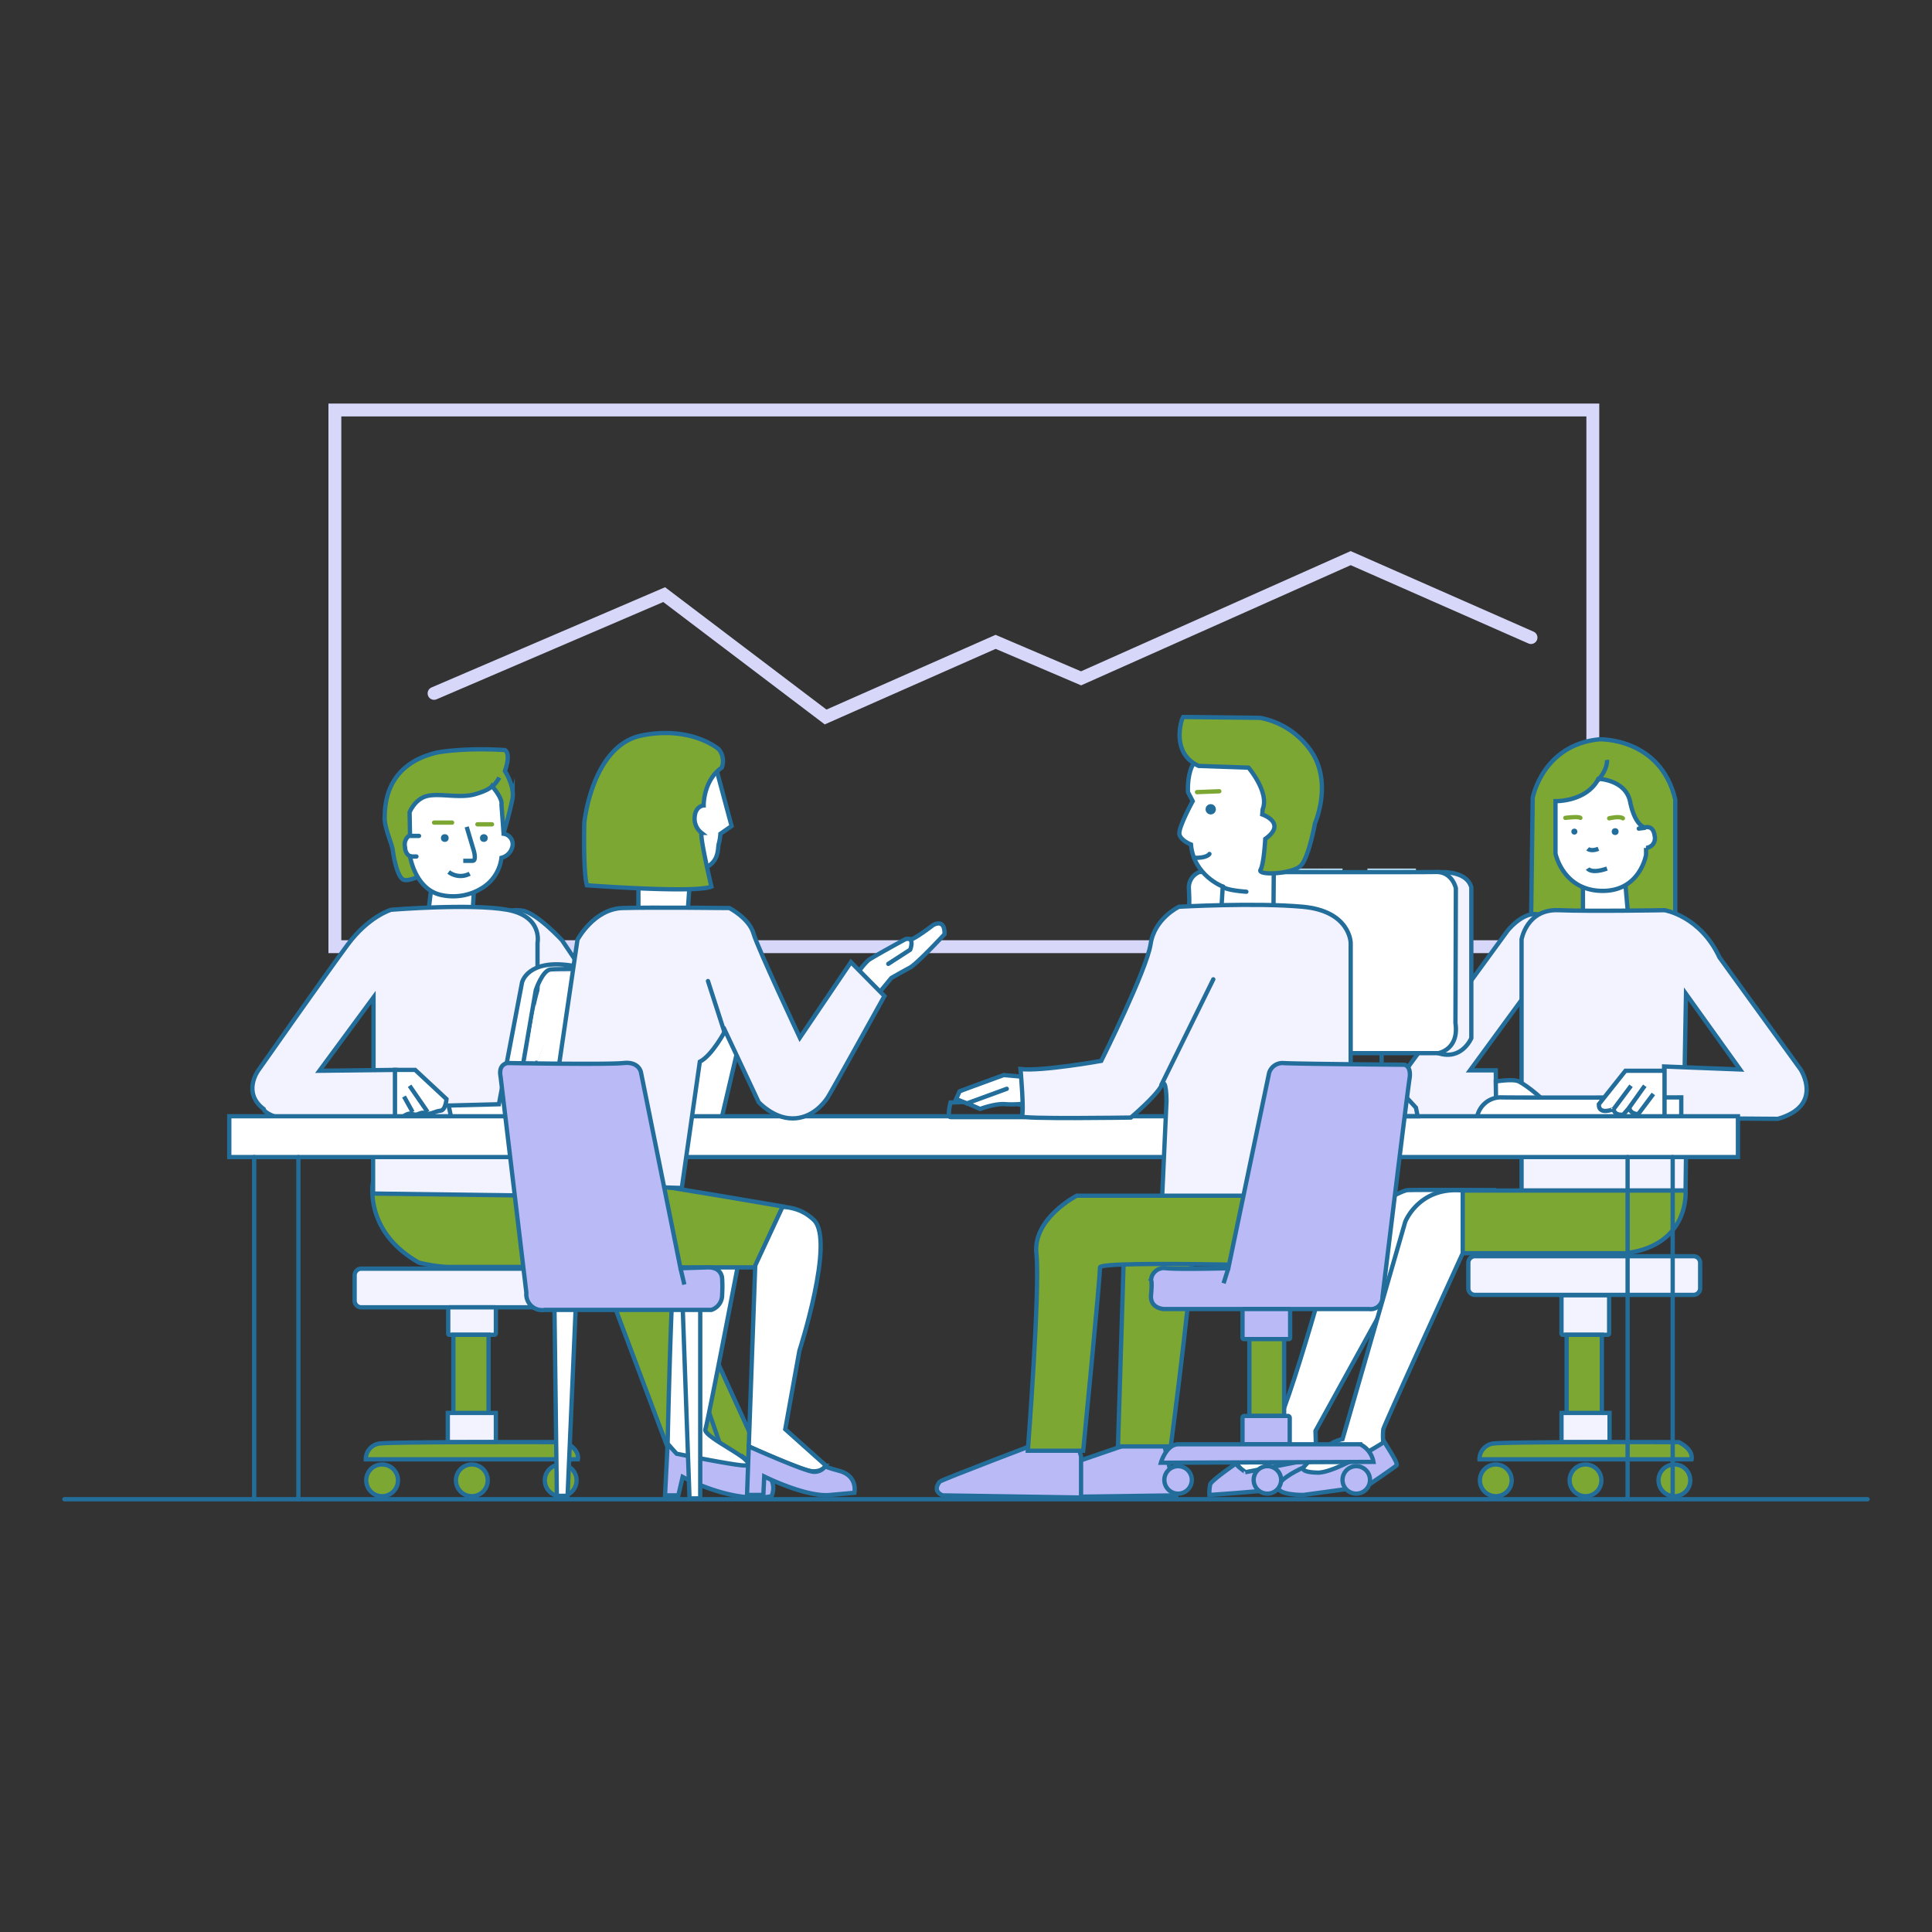 <svg id="Calque_1" data-name="Calque 1" xmlns="http://www.w3.org/2000/svg" viewBox="0 0 450 450"><rect x="0" y="0" width="450" height="450" fill="#333333" stroke="none"/><defs><style>.cls-1,.cls-10,.cls-8,.cls-9{fill:none;}.cls-1{stroke:#d7d7f9;stroke-width:3px;}.cls-1,.cls-10,.cls-5,.cls-6,.cls-9{stroke-linecap:round;}.cls-1,.cls-10,.cls-12,.cls-4,.cls-5,.cls-6,.cls-7,.cls-8,.cls-9{stroke-miterlimit:10;}.cls-2{fill:#236d9b;}.cls-3{fill:#b8dff2;}.cls-4{fill:#7da733;}.cls-10,.cls-12,.cls-4,.cls-5,.cls-6,.cls-7,.cls-8{stroke:#236d9b;}.cls-11,.cls-12,.cls-5{fill:#fff;}.cls-6{fill:#f3f3ff;}.cls-7{fill:#babaf7;}.cls-9{stroke:#7da733;}</style></defs><title>drawing-3-core</title><rect class="cls-1" x="78" y="95.5" width="293" height="125"/><rect class="cls-2" x="284.4" y="191" width="11.3" height="5.6"/><rect class="cls-2" x="284.4" y="202.3" width="11.3" height="5.3"/><rect class="cls-3" x="301.4" y="202.3" width="11.3" height="5.3"/><rect class="cls-3" x="318.5" y="202.3" width="11.3" height="5.3"/><path class="cls-4" d="M99.5,203.2s-4.4,2.5-5.7,1.6-2.1-5.1-2.3-6.7-2-5.3-1.9-7.8,0-12.1,12.1-15c0,0,5.8-1.2,15.9-.6,0,0,1.5.6,0,4.9,0,0,2.2,3.3,1.8,6.3a90.58,90.58,0,0,1-2.8,10.3l-9.7,2.4Z"/><polygon class="cls-5" points="99.5 214.7 100.7 204.8 109.4 206.5 110.4 207.2 109.9 215.6 99.5 214.7"/><path class="cls-6" d="M113.4,213.6s4.9-2.1,8.3-1.5,9.2,6.9,9.2,6.9l6.8,10.1-3.9,15.8-26.2-6.1Z"/><path class="cls-4" d="M86.9,275.2s-2.4,11.5,10.7,18.9a38.53,38.53,0,0,0,6.5,1h35.6l16.8,44.7h20.9l-27.2-59.6-25-1.7Z"/><path class="cls-4" d="M356.6,216.4l.4-30.6s2.3-12.3,15.5-13.6c0,0,14.2-.5,17.7,14v33.1l-14.7,2.3-16.7-2.4Z"/><polygon class="cls-5" points="368.7 203.5 368.7 215.2 379.4 215.2 378.3 202.7 368.7 203.5"/><path class="cls-6" d="M325.3,252.2l25.9-35.5s5.3-6.6,9.2-2.4,2.9,13.2,2.9,13.2l-5.9,1.3-15,20.5h6l.1,11.1H325.3S321.6,255.3,325.3,252.2Z"/><path class="cls-6" d="M392.4,248.1l.3-16.6,12.6,17.6-12.8-.5-4.9-.2v12l26.5.2c10.8-3.1,5.3-11.5,5.3-11.5L400.5,223c-4.5-9.7-12.8-11-12.8-11s-17.3.3-24.7,0-8.6,6.8-8.6,6.8v58.5h38.2l.2-16"/><path class="cls-5" d="M348.4,251.9s4-.7,5.4,0,6.8,4.5,7.8,7.5,0,1.3,0,1.3l-13.1-.3Z"/><path class="cls-5" d="M329.5,295.1l-3.2,2.1-19.9,36.1.2,6.5s-15.2,3.5-16.4,3.2-2.1-2.2-2.1-2.2,5.9-6,8.7-8.1,14.9-46.5,14.9-46.5,13.8-8.9,16.2-9,19.9,0,19.9,0l-2.6,8.5"/><path class="cls-7" d="M288,340.8s-5.7,3.9-6.1,4.9a8.72,8.72,0,0,0-.2,2.5s20.5-1.3,24.1-2.7.7-5.8.7-5.8l-16.4,3.2C290.2,342.9,287.6,341.2,288,340.8Z"/><path class="cls-6" d="M394.5,301.6h-51a1.54,1.54,0,0,1-1.5-1.5v-6a1.54,1.54,0,0,1,1.5-1.5h51a1.54,1.54,0,0,1,1.5,1.5v6A1.54,1.54,0,0,1,394.5,301.6Z"/><path class="cls-6" d="M374.5,310.9H364a.27.27,0,0,1-.3-.3V302a.27.27,0,0,1,.3-.3h10.5a.27.27,0,0,1,.3.3v8.6A.32.32,0,0,1,374.5,310.9Z"/><rect class="cls-4" x="364.9" y="310.9" width="8.2" height="18.3"/><rect class="cls-6" x="363.7" y="329.1" width="11.2" height="6.8"/><path class="cls-4" d="M344.6,339.9a3.67,3.67,0,0,1,3.5-3.7c3.6-.4,42.9-.3,42.9-.3s3.4,1.5,3,4Z"/><circle class="cls-4" cx="348.4" cy="344.8" r="3.7"/><circle class="cls-4" cx="369.3" cy="344.8" r="3.7"/><circle class="cls-4" cx="390" cy="344.8" r="3.7"/><path class="cls-6" d="M135.1,304.5h-51a1.54,1.54,0,0,1-1.5-1.5v-6a1.54,1.54,0,0,1,1.5-1.5h51a1.54,1.54,0,0,1,1.5,1.5v6A1.54,1.54,0,0,1,135.1,304.5Z"/><path class="cls-6" d="M115.2,310.9H104.7a.27.27,0,0,1-.3-.3v-5.8a.27.27,0,0,1,.3-.3h10.5a.27.27,0,0,1,.3.3v5.8A.45.45,0,0,1,115.2,310.9Z"/><rect class="cls-4" x="105.6" y="310.9" width="8.2" height="18.3"/><rect class="cls-6" x="104.3" y="329.1" width="11.2" height="6.8"/><path class="cls-4" d="M85.2,339.9a3.67,3.67,0,0,1,3.5-3.7c3.6-.4,42.9-.3,42.9-.3s3.4,1.5,3,4Z"/><circle class="cls-4" cx="89" cy="344.8" r="3.7"/><circle class="cls-4" cx="109.9" cy="344.8" r="3.7"/><path class="cls-5" d="M344,260.4a5.62,5.62,0,0,1,5.8-4.8c5.2.1,41.8,0,41.8,0v5Z"/><circle class="cls-4" cx="130.6" cy="344.8" r="3.7"/><line class="cls-8" x1="382" y1="197.7" x2="383.4" y2="197.6"/><path class="cls-5" d="M381.7,193l1.6-.2c-.3,0-2.5-.6-3.6-6-1-5.2-7.4-5.4-7.4-5.4-2.8,5.4-10,5.2-10,5.2v12.2s1.7,8.5,10.7,8.7,10.4-8.4,10.4-8.4v-1.6a2.25,2.25,0,0,0,2-2.8c-.3-2.6-2.2-2-2.2-2"/><path class="cls-9" d="M374.8,190.6s2.4-.6,3.2,0"/><path class="cls-9" d="M364.6,190.5s3.1-.4,3.5,0"/><path class="cls-8" d="M369.8,202.3s.8,1.3,4.5,0"/><path class="cls-8" d="M369.8,197.7s.8.7,2.5,0"/><circle class="cls-2" cx="366.7" cy="193.7" r="0.7"/><circle class="cls-2" cx="376.2" cy="193.7" r="0.8"/><path class="cls-6" d="M86.9,261.3V278l38.3.5V219.6s1.3-6.2-7.1-7.7-27,0-27,0S85.9,213.4,81,220s-20.9,29.4-20.9,29.4-3.7,5.1,1.3,8.9c0,0,0,1.1,4.2,2.3l26.5.2V249.2l-17.7.2L87,232.3v16.6"/><line class="cls-8" x1="168.9" y1="339.8" x2="159.6" y2="312.9"/><path class="cls-5" d="M92,249.2h4.7L104,256s-.2,2.6-1.4,2.7-2.6,1.1-3.6.6-1.7.7-2.8.2-2.3.6-2.3.6H92V249.2Z"/><line class="cls-8" x1="95.4" y1="252.9" x2="99.6" y2="259"/><line class="cls-8" x1="94.1" y1="255.4" x2="96.1" y2="259"/><path class="cls-5" d="M120.4,260.8H168l8.2-35s-46.1-.3-48,0-3.4,4.8-3.4,4.8l-5.2,30.2H105.2l-.7-3.3,11.7-.3,5.4-28.4s1.3-5.5,11.5-3.9"/><path class="cls-5" d="M116.8,187.4l.5,6.8a2.45,2.45,0,0,1,2.1,2.7,3.47,3.47,0,0,1-2.6,2.9,9.59,9.59,0,0,1-4,6.7,12.76,12.76,0,0,1-10.3,1.9c-5.9-1.5-7-9-7-9s-1.1-.3-1.2-2.3a2.57,2.57,0,0,1,1.2-2.6l-.1-5.3s1.2-3.1,4.1-3.8,7.6.6,11.1-.4,4-1.9,4-1.9S117.1,185.9,116.8,187.4Z"/><circle class="cls-2" cx="103.6" cy="195.2" r="0.9"/><circle class="cls-2" cx="112.7" cy="195.2" r="0.9"/><line class="cls-9" x1="101.1" y1="191.6" x2="105.3" y2="191.6"/><line class="cls-9" x1="111.2" y1="192" x2="114.6" y2="192"/><path class="cls-8" d="M108.7,192.6l1.7,5.7s.6,2.2-.3,2.2h-2.2"/><line class="cls-10" x1="95.5" y1="194.7" x2="97.6" y2="194.7"/><line class="cls-10" x1="95.5" y1="199.5" x2="97" y2="199.5"/><path class="cls-8" d="M114.6,183.3a8.43,8.43,0,0,0,1.7-2.2"/><path class="cls-8" d="M104.5,203.1a4.55,4.55,0,0,0,4.9.4"/><path class="cls-5" d="M372.4,257.2l6.2-7.8h9.1v11l-6.2.2v-1.1s-1.8,0-2-1.5l-1.4,1.6s-2,.4-2.3-1.3C375.8,258.4,372.3,259.8,372.4,257.2Z"/><line class="cls-8" x1="375.8" y1="258.4" x2="379.9" y2="252.9"/><line class="cls-8" x1="379.4" y1="258.1" x2="383.1" y2="252.9"/><line class="cls-8" x1="381.5" y1="259.6" x2="385.1" y2="254.8"/><path class="cls-4" d="M340.7,277.3h51.9s1.1,12.7-13.9,14.6H340.6V277.3Z"/><path class="cls-7" d="M303.6,341.8s-5.7,2.5-5.9,4.5,5.9,1.9,5.9,1.9l14.7-2s6.5-4.4,7-4.9-3.1-5.6-3.2-6.1"/><path class="cls-5" d="M303.6,341.8s4.7-5.7,9.1-6.6l14.6-50.6s3.2-8.3,13.4-7.3v14.6s-18.3,40-18.5,41a15.12,15.12,0,0,0,0,3.1s-11.1,7.1-15.3,7S303.6,341.8,303.6,341.8Z"/><path class="cls-8" d="M374.3,177s.3,2.2-2.3,4.9"/><path class="cls-11" d="M122.8,246.8s2.2-20.6,5.5-20.3a15.8,15.8,0,0,0,4.5,0l-7.5,20.6Z"/><rect class="cls-5" x="53.4" y="260" width="351.4" height="9.5"/><line class="cls-10" x1="59.2" y1="269.5" x2="59.2" y2="349.2"/><line class="cls-10" x1="69.5" y1="269.5" x2="69.5" y2="349.2"/><line class="cls-10" x1="379.1" y1="269.5" x2="379.1" y2="348.9"/><line class="cls-10" x1="389.6" y1="269.5" x2="389.6" y2="348.9"/><path class="cls-6" d="M334.4,203.2s7.1-.9,8.3,3.5v35.1s-2.2,5.3-7.7,3.5-16.3-14.1-16.3-14.1Z"/><polygon class="cls-10" points="321.8 242.8 321.8 249.3 329.8 258 330.2 260 295.8 260 304.5 240.6 321.8 242.8"/><path class="cls-5" d="M277,209.2v36.1h58s4.9-.8,4-7l.1-31.4s-.8-3.9-4.7-3.8-55,0-55,0a3.89,3.89,0,0,0-2.5,3.5Z"/><polygon class="cls-7" points="244.3 342.7 267 334.9 270.8 334.9 273.9 348.3 244.3 348.7 244.3 342.7"/><path class="cls-5" d="M200.1,226.2a16,16,0,0,1,2.1-2.5c.7-.6,8.6-4.9,8.6-4.9a1.45,1.45,0,0,1,1.2,0c.6.3,5.3-3.3,5.3-3.3s2.8-1.8,2.7,2.1c0,0-6.4,6.9-8.1,7.8s-4.3,2.4-4.3,2.4l-2.8,3.4Z"/><path class="cls-10" d="M206.9,224.5l5.1-3.3s.7-1.7,0-2.5"/><path class="cls-5" d="M158.8,289.4l14.2-.5s-8.1,42.3-8.7,44,10.7,6.7,10,8.2-16.8-2.4-16.8-2.4l-2-2.4s.9-41.8,1.8-43.3a10.39,10.39,0,0,0,1.2-4.1"/><path class="cls-5" d="M178.2,281.6s6.5-2.2,11.4,2.6-3.4,30.4-3.4,30.4l-3.3,18.3,9.4,8.4s-.4,1.4-2.9,1.4-15-5.8-15-5.8l1.8-50.3Z"/><path class="cls-7" d="M155.5,336.3l-.6,12H158l1-4.3s11.4,6.3,20.7,4.5a4.54,4.54,0,0,0-2.2-6c-4-2.1-4.1-2.9-4.1-2.9s2.7,2-.6,1.7-15.2-2.7-15.2-2.7Z"/><path class="cls-5" d="M148.7,214.2V199.8L145.3,186l16.3-7.1,5.4.8,3.4,12.7-2.6,1.8a12.26,12.26,0,0,1-.4,2.4c-.3.9.4,5.3-5.2,6s-1.5,2.3-1.5,2.3L160,215Z"/><path class="cls-4" d="M167.4,174.5s-6.3-5.5-17.9-3.2-13.4,20.3-13.4,20.3-.3,11.3.6,14.6c0,0,25.3,1.9,29,.3,0,0-2.7-11.4-2.3-12.5a4.21,4.21,0,0,1-1.6-3.7c.2-2.6,2.1-2.7,2.1-2.7s-.1-5.8,4.2-8.8A4.29,4.29,0,0,0,167.4,174.5Z"/><path class="cls-10" d="M221.4,256.8s-.9,3.4,0,3.4h16.8v-2.7l-3.7-1.2Z"/><path class="cls-5" d="M223.5,254.2c.4-.2,10.3-3.8,10.3-3.8l6.6.6.6,5.7a27.69,27.69,0,0,1-6.6.5c-2.5-.3-6.1,1.1-6.1,1.1l-2.3-1-3.3-1.3Z"/><line class="cls-10" x1="225.2" y1="257" x2="234.5" y2="253.6"/><path class="cls-4" d="M261.9,288l-1.5,48.9h12.3s6.1-46.4,5.2-50.2S261.9,288,261.9,288Z"/><path class="cls-7" d="M218.9,345.1c.3-.4,24.5-9.6,24.5-9.6l7.1-.6,1.3,4.3v9.6l-32.2-.5C219.5,348.3,217,347.4,218.9,345.1Z"/><path class="cls-5" d="M284.4,213.1l.4-6.6s-6.8-2.6-7.4-9.8c0,0-2.4-.9-2.7-2.4s3.1-7.7,3.1-7.7l-1.1-2.1s-.4-6.3,2.7-8.1,16.8-1.9,16.8-1.9l5.8,5.6-.9,17.3-4.4,3.9-.1,13-11.4,1.2Z"/><path class="cls-10" d="M290.3,207.7s-4.8-.3-5.5-1.2"/><path class="cls-10" d="M281.7,198.9s-.5,1-3.6.9"/><line class="cls-9" x1="278.8" y1="184.5" x2="284" y2="184.3"/><circle class="cls-2" cx="282" cy="188.5" r="1.2"/><path class="cls-4" d="M275.3,167.6s-2.7,7.8,3.9,10.8l11.6.4s4.9,5.7,3.3,9.7l-.1,1.2s5.9,2,.7,5.7c0,0-.3,5.8-1.1,7.2s7.7,1,9.5-1.1,3.2-9.8,3.2-9.8,3.9-8.8-.5-16.1a18.57,18.57,0,0,0-12.3-8.4l-17.9-.2Z"/><path class="cls-4" d="M129,275.5l-1.8,13.1,6.5,6.6h42l6.6-14.2s-28.6-4.9-33.5-5.5-13.7,0-13.7,0Z"/><path class="cls-7" d="M174.4,336.9l-.4,11.3h3.8l.2-4.3s9.8,4.9,15.4,4.3l5.6-.5s.9-3.9-3.5-5.1-3.2-1.2-3.2-1.2a3.08,3.08,0,0,1-2.9,1.4C187.2,342.6,174.4,336.9,174.4,336.9Z"/><path class="cls-4" d="M239.4,337.9h12.9s4-40.9,3.9-42.7,56.6,0,56.6,0V269.7l-36.7-1.3-5.4,10.1H250.8s-10.3,5.3-9.4,13.5S239.4,337.9,239.4,337.9Z"/><path class="cls-6" d="M270.7,278.5h43.9V219.6s-.1-7.4-11.2-8.4-28.8,0-28.8,0-5.7,2.7-6.6,8.7-11.5,27.2-11.5,27.2-14,2.5-18.8,1.9c0,0,.9,10.3.3,11s25.4.3,25.4.3,5.9-5,7.1-7.4,1.2,3.6,1.2,3.6Z"/><line class="cls-10" x1="282.6" y1="228.1" x2="270.5" y2="252.7"/><line class="cls-10" x1="164.9" y1="231" x2="168.8" y2="240.1"/><path class="cls-6" d="M125.2,282.1l9.3-63.2s3.8-7.2,10.5-7.4,24.9,0,24.9,0,4.6,2.4,5.6,5.9,10.8,24.3,10.8,24.3l11.9-17.6L206,232s-12.3,22.2-13.2,23.6-3.7,4.9-8.2,4.9-7.9-3.8-7.9-3.8l-7.8-16.6s-3,5.7-5.9,7.2l-4.2,29.4-17.2-.5Z"/><line class="cls-10" x1="164.9" y1="228.5" x2="168.8" y2="240.6"/><polygon class="cls-12" points="129.1 301.1 129.7 348.4 132.2 348.4 134.3 299.8 129.1 301.1"/><polygon class="cls-12" points="158.9 301.3 160.6 349 163.1 349 163.1 300.9 158.9 301.3"/><path class="cls-7" d="M116.6,250.8l6,50.3a3.69,3.69,0,0,0,4.3,4h38.8a3.65,3.65,0,0,0,2.5-3.6,29.9,29.9,0,0,0,0-3.7s0-2.7-3.4-2.6l-6.3.2-9.2-45.6s-.4-2.6-4.1-2.2-26.9,0-26.9,0S116,247.7,116.6,250.8Z"/><line class="cls-8" x1="159.4" y1="299.2" x2="158.5" y2="295.4"/><path class="cls-7" d="M318.9,304.9H271.1s-3.3-.1-3-3.3,0-3.5,0-3.5a3,3,0,0,1,3.5-2.7c3.3.3,14.5,0,14.5,0l9.5-45.5a3.26,3.26,0,0,1,3.2-2.3c2.5.2,28.3.4,28.3.4s1.7.2,1.2,3.3-6.3,50.8-6.3,50.8A2.72,2.72,0,0,1,318.9,304.9Z"/><line class="cls-8" x1="285" y1="298.9" x2="286.1" y2="295.4"/><path class="cls-7" d="M300.2,311.9H289.7a.32.32,0,0,1-.3-.3v-6.4a.32.32,0,0,1,.3-.3h10.5a.32.32,0,0,1,.3.3v6.4A.32.32,0,0,1,300.2,311.9Z"/><rect class="cls-4" x="291" y="311.9" width="8.1" height="17.9"/><path class="cls-7" d="M300,336.4H289.8a.43.43,0,0,1-.4-.4v-5.8a.43.43,0,0,1,.4-.4H300a.43.43,0,0,1,.4.4V336C300.5,336.2,300.3,336.4,300,336.4Z"/><path class="cls-7" d="M270.4,340.7s1.2-4.3,4.1-4.3h42.3a5.67,5.67,0,0,1,3.1,4.1Z"/><circle class="cls-7" cx="274.4" cy="344.7" r="3.2"/><circle class="cls-7" cx="295.2" cy="344.7" r="3.2"/><circle class="cls-7" cx="315.9" cy="344.7" r="3.2"/><line class="cls-10" x1="15" y1="349.2" x2="435" y2="349.2"/><polyline class="cls-1" points="101.1 161.5 154.7 138.5 192.3 167 231.9 149.5 251.8 158 314.6 130 356.6 148.5"/></svg>